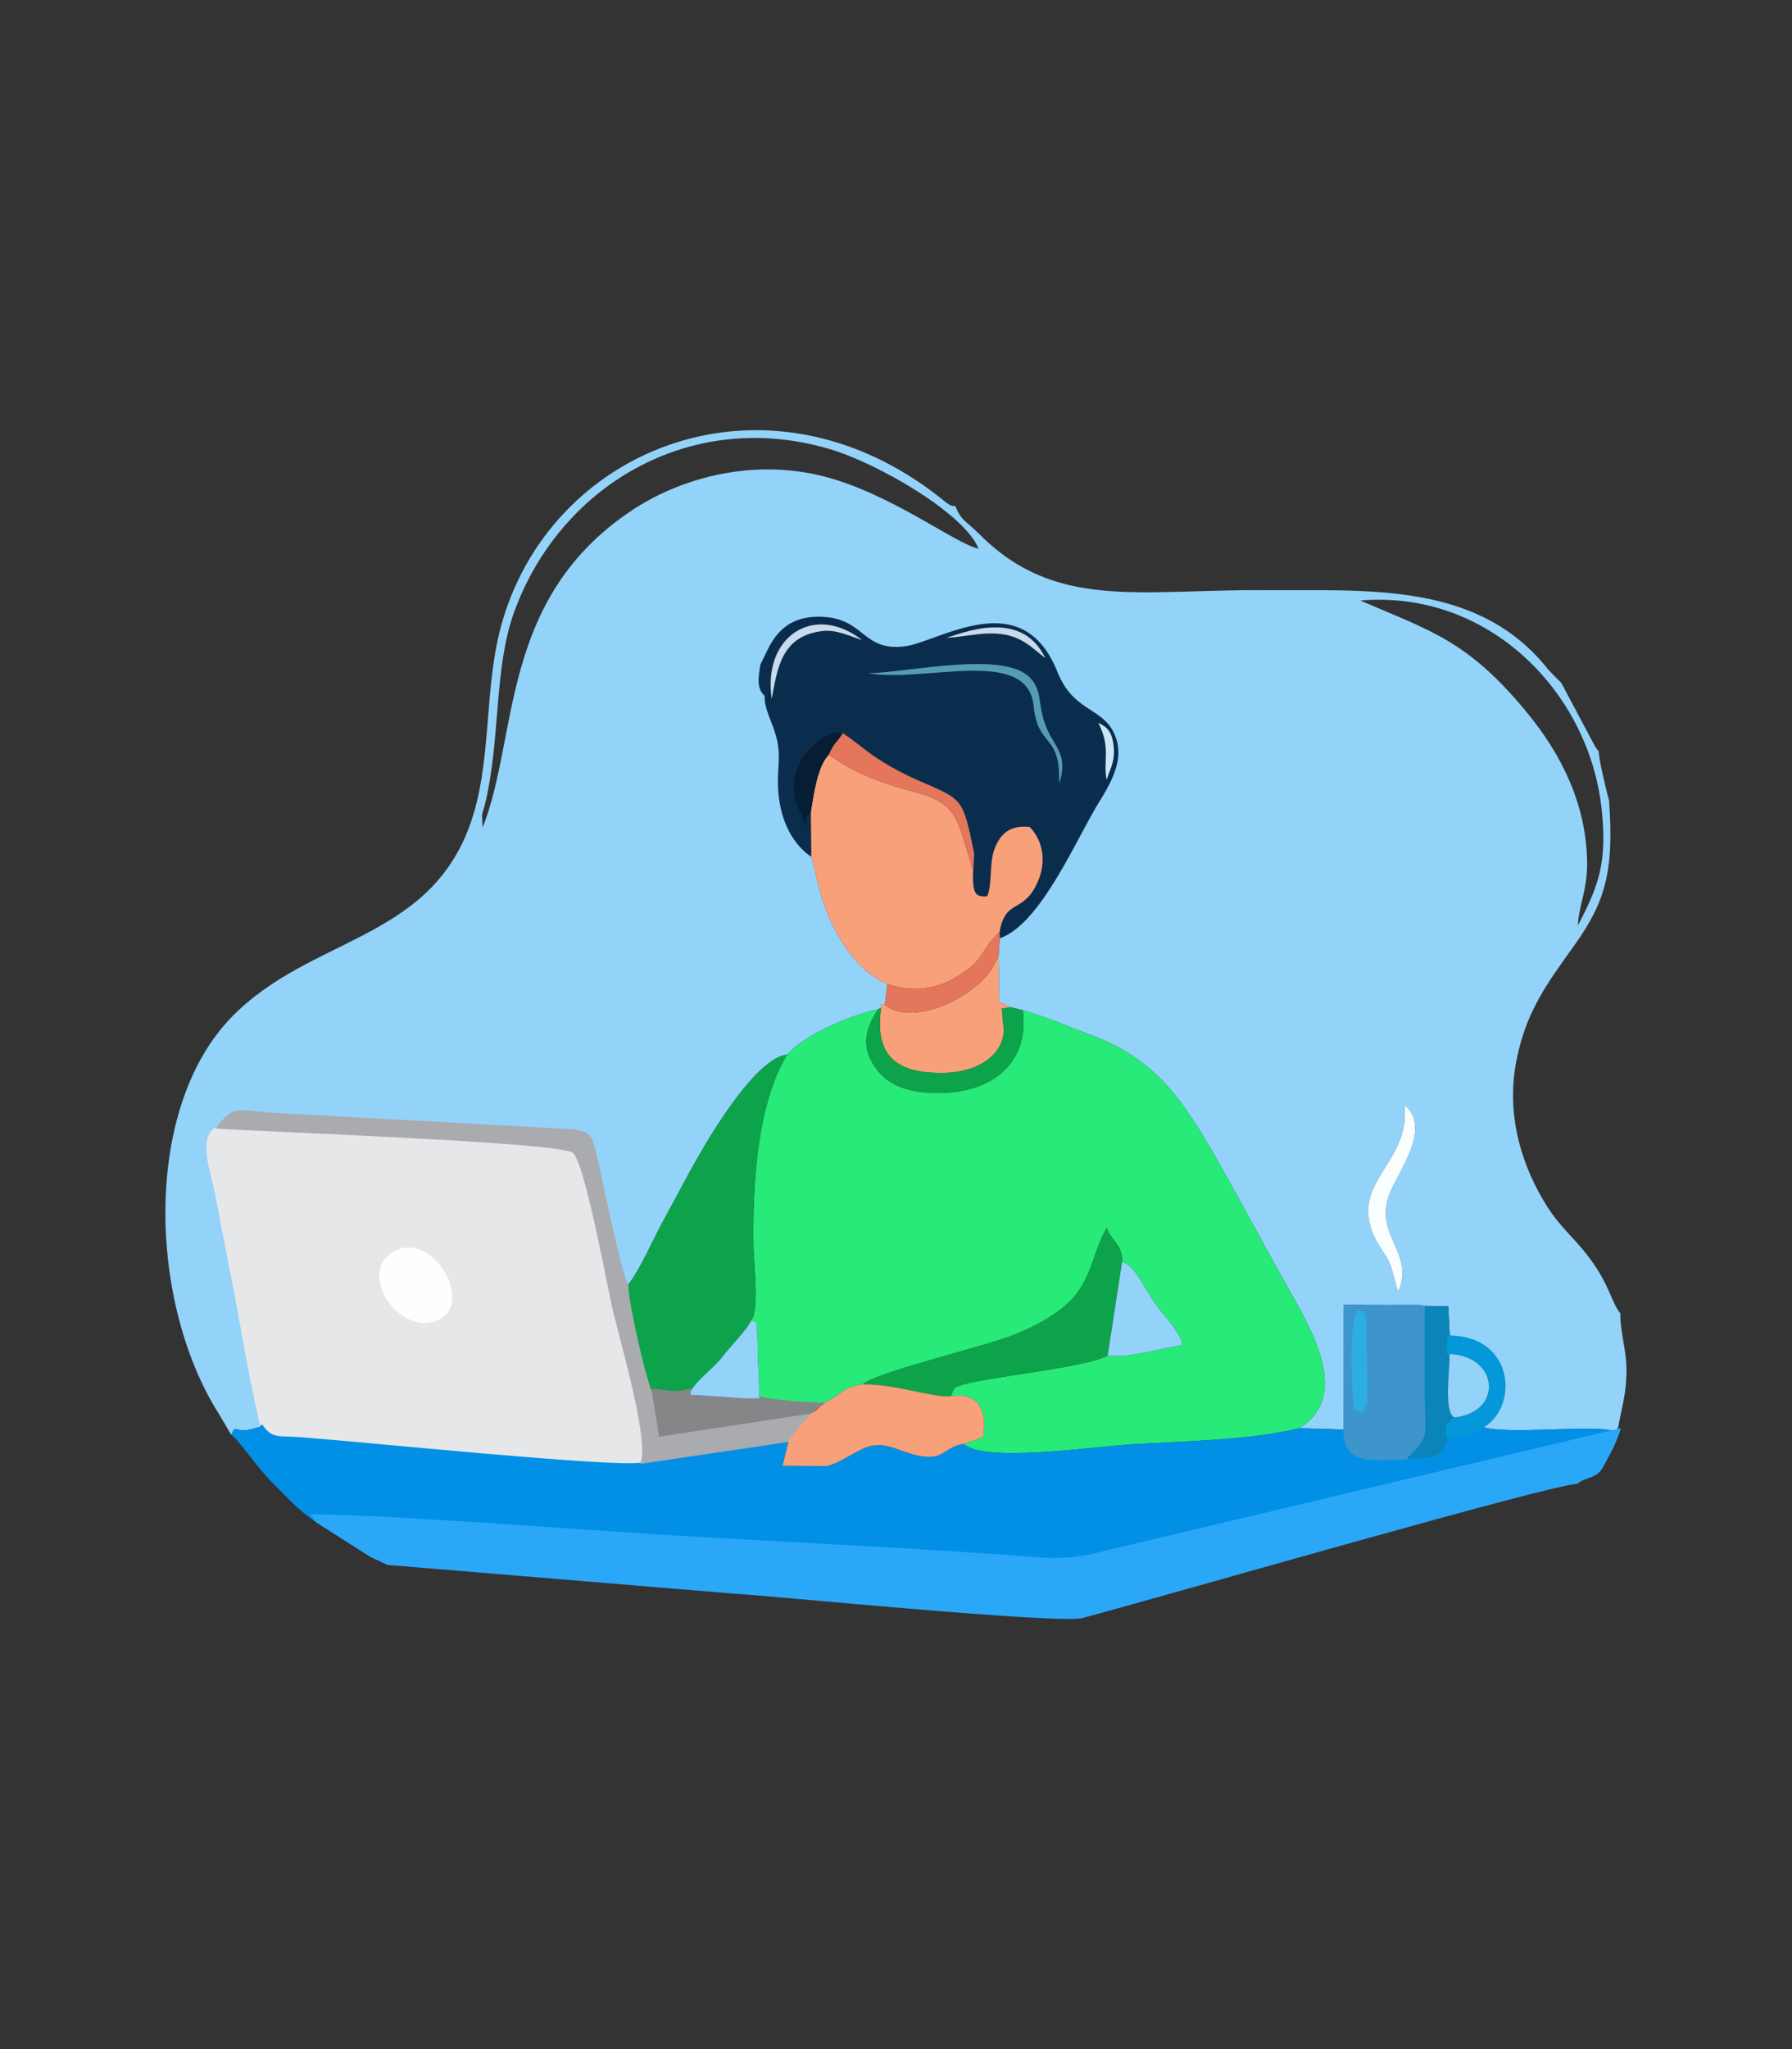 <?xml version="1.0" encoding="UTF-8"?>
<!DOCTYPE svg PUBLIC "-//W3C//DTD SVG 1.1//EN" "http://www.w3.org/Graphics/SVG/1.1/DTD/svg11.dtd">
<!-- Creator: CorelDRAW 2019 (64 Bit) -->
<svg xmlns="http://www.w3.org/2000/svg" xml:space="preserve" width="945mm" height="1080mm" version="1.1" style="shape-rendering:geometricPrecision; text-rendering:geometricPrecision; image-rendering:optimizeQuality; fill-rule:evenodd; clip-rule:evenodd"
viewBox="0 0 94500 108000"
 xmlns:xlink="http://www.w3.org/1999/xlink">
 <rect x="0" y="0" width="94500" height="108000" fill="#333333" stroke="none"/>
 <defs>
  <style type="text/css">
   <![CDATA[
    .fil23 {fill:none}
    .fil14 {fill:#FEFEFE}
    .fil3 {fill:#E6E7E8}
    .fil8 {fill:#A9ABAE}
    .fil11 {fill:#848688}
    .fil4 {fill:#0290E6}
    .fil17 {fill:#0497D9}
    .fil18 {fill:#061D34}
    .fil0 {fill:#0A2D4D}
    .fil13 {fill:#0B85B9}
    .fil9 {fill:#0DA34B}
    .fil7 {fill:#0DA34B}
    .fil2 {fill:#27EA79}
    .fil5 {fill:#2AA8F7}
    .fil19 {fill:#2DAEE3}
    .fil10 {fill:#3D95CC}
    .fil24 {fill:#559BB4}
    .fil1 {fill:#93D3FA}
    .fil12 {fill:#93D3FA}
    .fil20 {fill:#C8DAEB}
    .fil22 {fill:#C8DAEB}
    .fil21 {fill:#C8E7F7}
    .fil15 {fill:#E4765B}
    .fil6 {fill:#F8A07A}
    .fil16 {fill:#F9FEFE}
   ]]>
  </style>
 </defs>
 <g id="Camada_x0020_1">
  <path class="fil0" d="M42753.07 44903.41c39.87,-275.12 -55.78,-1000.71 -27.89,-1766.18 27.89,-765.51 179.42,-1570.89 398.67,-2240.66 219.29,-669.81 506.35,-1204.05 749.55,-1570.85 243.21,-366.8 442.52,-566.11 542.2,-665.79 99.68,-99.68 99.68,-99.68 151.48,-27.89 51.85,71.74 155.51,215.27 498.4,510.33 342.88,295.01 924.95,741.5 1355.53,1048.49 430.63,307 709.68,474.48 1140.27,669.86 430.58,195.33 1012.69,418.6 1538.93,633.92 526.28,215.27 996.74,422.58 1323.67,797.34 326.92,374.75 510.32,916.99 628.72,1317.02 118.43,400.02 171.82,657.87 198.86,952.84 27.03,294.92 27.71,627 36.84,1088.14 9.17,461.1 26.9,1051.35 44.57,1641.55 271.1,-7.95 542.24,-15.95 813.34,-23.91 183.72,-602.27 367.39,-1204.59 482.16,-1707.05 114.78,-502.51 160.66,-905.16 312.01,-1206.04 151.35,-300.89 408.16,-499.93 640.25,-595.5 232.08,-95.56 439.4,-87.56 666.65,91.86 227.24,179.38 474.47,530.22 586.09,924.95 111.65,394.69 87.7,833.23 -59.81,1287.77 -147.51,454.5 -418.65,924.91 -625.96,1204.01 -207.32,279.05 -350.84,366.8 -502.37,430.58 -151.49,63.79 -310.93,103.66 -414.58,187.38 -103.66,83.72 -151.53,211.34 -231.27,390.76 -79.7,179.37 -191.36,410.65 -271.1,534.24 -79.7,123.59 -127.57,139.5 -131.55,239.18 -3.98,99.68 35.89,283.08 43.85,382.76 8,99.68 -15.96,115.59 130.46,65.77 146.42,-49.86 463.18,-165.45 856.78,-452.51 393.61,-287.05 864.06,-745.57 1411.37,-1528.99 547.3,-783.41 1171.46,-1891.76 1794.48,-3008.07 623.07,-1116.35 1245.05,-2240.66 1631.74,-3057.98 386.73,-817.31 538.26,-1327.64 545.13,-1802.07 6.88,-474.43 -130.87,-912.97 -390.03,-1271.77 -259.12,-358.84 -639.7,-637.94 -1076.53,-992.08 -436.77,-354.19 -929.78,-783.46 -1276.65,-1305.72 -346.86,-522.31 -547.53,-1137.6 -899.05,-1664.52 -351.51,-526.96 -853.84,-965.54 -1328.32,-1244.6 -474.43,-279.1 -920.93,-398.67 -1574.78,-354.82 -653.85,43.85 -1515.07,251.17 -2276.55,462.46 -761.49,211.29 -1423.35,426.6 -1909.76,586.09 -486.37,159.44 -797.34,263.14 -1164.13,247.18 -366.8,-15.96 -789.38,-151.48 -1145.38,-410.65 -355.95,-259.16 -645.31,-641.87 -1071.91,-869.12 -426.56,-227.29 -990.46,-299.03 -1552.64,-360.83 -562.13,-61.84 -1122.54,-113.65 -1601,141.54 -478.41,255.14 -874.82,817.27 -1193.79,1337.59 -318.92,520.27 -560.46,998.72 -616.28,1417.37 -55.79,418.61 74.09,777.4 190.85,1184.07 116.77,406.67 220.43,861.17 359.93,1251.88 139.55,390.71 314.99,717.64 406.67,988.79 91.72,271.09 99.68,486.36 103.66,956.82 4.02,470.45 4.02,1196.09 0,1626.68 -3.98,430.58 -11.94,566.1 15.95,781.42 27.9,215.27 91.73,510.33 187.38,817.32 95.7,306.99 223.27,625.91 422.58,936.93 199.36,310.97 470.5,613.94 693.77,853.16 223.27,239.23 398.67,414.63 438.54,139.55z"/>
  <path class="fil1" d="M73742.78 68073.72c-23.78,-28.43 -44.17,-120.06 -50.09,-99.22l-305.72 -1102.97c-176.13,-556.21 -325.85,-681.21 -609.83,-1138.73 -2067.88,-3331.84 1654.08,-4226.95 1286.19,-7498.03 1494.63,1240.98 -389.99,3581.28 -807.05,4737.37 -793.32,2199.16 1354.27,2999.66 486.5,5101.58zm9471.16 -19300.07c11.62,-934.95 491.52,-1860.49 482.25,-3268.64 -20.47,-3116.7 -1386.27,-5776.78 -3161.68,-7937.83 -3137.63,-3819.15 -5104.34,-4316.51 -8802.93,-5916.42 6786.27,-574.88 12044.63,4844.82 12722.98,10931.98 321.6,2885.79 -164.41,4118.45 -1240.62,6190.91zm-57795.95 -5826.87c32.82,-152.07 116.22,-380.32 174.04,-624.79 807.56,-3413.97 451.88,-7060.25 1501.01,-10003.23 2358.87,-6617.15 9212,-10834.43 16630.82,-8659 2581.47,756.97 7151.98,3419.54 7881.33,5259 -1191.85,-224.86 -4777.06,-3039.81 -8437.81,-3877.15 -3765.26,-861.26 -7428.27,247.05 -9849.17,1859.44 -7018.44,4674.53 -5951.99,11920.13 -7868.08,16716.44l-32.14 -670.71zm-13221.69 32676.37c281.14,-654.94 137.02,-2.21 1239.54,-345.1 507.88,-157.95 18.67,141.86 389.94,-210.48 -623.29,-2594.66 -1034.12,-5361.7 -1557.74,-7963.14 -278.28,-1382.39 -512.99,-2636.26 -778.03,-4019.64 -260.48,-1359.38 -909.09,-2908.85 -20.48,-3553.84 945.21,-1321.18 1198,-925.67 3114.4,-817.68l14831.32 813.39c1794.75,84.94 1753.21,165.22 2129.14,1847.5 220.47,986.66 1233.66,5912.13 1553.31,6380.14 695.44,-907.91 1206.27,-2168.87 1788.88,-3238.08 640.02,-1174.53 1223.94,-2301.77 1851.89,-3410.26 928.07,-1638.25 3201.28,-5358.58 4770.27,-5522.09 911.58,-1029.78 3190.21,-2040.08 4803.51,-2394.18l153.42 -73.28c-25.58,-236.79 -69.34,-163.42 191.22,-163.42l136.25 -1082.35c-1175.21,-507.12 -2044.92,-1565.2 -2632.86,-2634.81 -829.57,-1509.06 -924.64,-2316.65 -1371.72,-4072.67 -960.89,-639.02 -1727.62,-1943.43 -1764.92,-3820.95 -20.75,-1041.77 177.84,-1550.56 -108.76,-2582.42 -199,-716.37 -615.11,-1407.43 -594.37,-2083.25 -447.62,-409.88 -321.27,-1028.07 -216.03,-1670.4 459.69,-828.57 898.59,-2642.81 3339.88,-2492.45 2157.66,132.86 2049.98,1807.05 4236.76,1555.93 1826.48,-209.71 6209.21,-3347.25 8078.83,1338.9 794.12,1990.54 2199.65,1897.1 2871.14,3019.73 969.21,1620.49 -352.7,3248.25 -978.7,4364.56 -1256.81,2241.34 -2970.28,5989.83 -4929.36,6659.33l-66.77 975.49 36.26 2392.59 599.52 265.59 649.87 158.4c1262.82,356.58 2403.04,868.31 3568.62,1296.77 3658.4,1344.73 5084.19,3726.79 7239.05,7590.2 1210.69,2170.63 2276.28,4169.54 3520.52,6364.63 1295.95,2286.27 2702.89,5250.31 246.37,6777.31l2414.43 72.29 4.66 -6578.14 5437.82 77.89 94.89 1803.11c3292.87,-56.68 3448.51,3606.55 1555.89,4472.83 682.74,553.81 5576.83,-7.46 6845.25,249.8 415.85,84.36 88.74,-38.87 338.78,123.64l130.73 -295.33c193.53,-1097.77 417.93,-1673.42 433.39,-2923.81 13.2,-1063.55 -358.17,-2198.48 -322.59,-3057.84 -463.09,-520.81 -541.34,-1482.56 -1682.87,-2984.61 -797.38,-1049.22 -1463.17,-1518.09 -2172.4,-2633.81 -1237.59,-1946.96 -2168.2,-4601.25 -1666.87,-7478.27 478.5,-2746.15 1660.68,-4291.15 3091.25,-6291.58 1696.25,-2371.94 2088.59,-3997.4 1833.63,-7634.64 -137.11,-487.86 -560.86,-2247.13 -540.25,-2590.24 -119.39,-133.44 -95.25,-100.67 -222.46,-309.43l-1751.22 -3295.99 -666.91 -676.77c-3677.75,-4697.67 -9544.31,-4176.86 -14945.74,-4217.55 -6618.83,-49.9 -11029.86,1089.91 -15059.12,-2932.21 -796.03,-794.58 -946.56,-689.66 -1294.28,-1506.66 -250.58,34.67 -405.27,-127.3 -763.71,-411.42 -9083.56,-7200.93 -20370.91,-2772.27 -23097.35,6430.46 -1069.33,3609.48 -489.98,7544.58 -1795.7,10970.99 -2262.04,5936.13 -8346.67,5746.94 -12444.33,9890.67 -4780.4,4834.19 -4433.5,15126.2 -736.67,20962.92l661.58 1113.73z"/>
  <path class="fil2" d="M41508.74 55583.87c-1628.93,2684.76 -1825.22,7056.23 -1774.86,10152.59 14.42,885.26 318.79,3289.84 -117.98,3852.38 444.09,189.86 223.54,12.79 311.46,759.54 32.23,273.9 22.42,820.3 34.67,1128.87 29.34,738.08 67.13,1473.75 82.91,2212.32 443.83,149.95 2496.03,298.63 3284.5,291.85 866.64,-278.56 1031.78,-878.62 2163.27,-1019.34 750.87,-655.35 6277.93,-1940.59 7972.19,-2605.25 1074.36,-421.45 2495.58,-1165.03 3222.53,-2061.42 936.61,-1154.95 978.52,-2390.92 1676.54,-3582.81 164.73,625.87 844.66,859.81 809.31,1794.48 683.24,211.56 1060.21,1218.88 1731.11,2185.01 353.37,508.84 1461.68,1670.85 1427.68,2203.59 -1196.55,174.77 -2827.88,708.06 -3918.83,543.65 -35.12,20.61 -83.63,46.15 -107.68,57.54 -1263.67,599.29 -6041.91,1056.78 -7496.44,1473.25 -582.02,166.68 -472.49,192.04 -679.08,626.33 1476.14,-242.58 1934.21,739.34 1715.28,2151.56l-1014.68 348.04c933.81,1018.7 6933.9,151.25 8715.18,38.06 2750.63,-174.77 6447.5,-219.93 8970.65,-860.99 2456.52,-1527 1049.58,-4491.04 -246.37,-6777.31 -1244.24,-2195.09 -2309.83,-4194 -3520.52,-6364.63 -2154.86,-3863.41 -3580.65,-6245.47 -7239.05,-7590.2 -1165.58,-428.46 -2305.8,-940.19 -3568.62,-1296.77 352.06,2877.52 -1738.38,4362.97 -4439.78,4365.32 -1476.91,1.27 -2572.92,-341.8 -3249.28,-1219.15 -829.44,-1075.94 -710.86,-2060.78 59.4,-3200.69 -1613.3,354.1 -3891.94,1364.4 -4803.51,2394.18z"/>
  <path class="fil3" d="M20953.55 66163.44c1864.49,-931.44 3876.63,2630.17 2018.31,3367.57 -1899.81,753.88 -3922.83,-2416.13 -2018.31,-3367.57zm-7231.89 8985.8c513.12,791.34 861.9,596.66 2069.05,690.23 3696.04,286.32 16367.26,1579.08 18072.43,1365.32 521.82,-1205.18 -1144.65,-6700.88 -1514.84,-8384.14 -263.17,-1196.54 -1448.96,-7611.74 -2063.56,-8110.63 -691.42,-561.3 -16660.76,-1120.17 -18947.88,-1285.62 -899.37,652.81 -242.9,2221.05 20.73,3596.89 268.25,1400.14 505.8,2669.2 787.46,4068.33 529.96,2632.96 945.76,5433.52 1576.61,8059.62z"/>
  <path class="fil4" d="M12196.3 75623.15c396.5,270.38 1405.67,1765.05 2126.11,2479.48 840.78,833.77 1363,1464.89 2405.53,2171.09 3542.62,-10.49 14034.3,794.45 18270.97,1057.41 6071.29,376.78 12106.88,633.37 18177.04,1067.84 1853.88,132.68 2822.55,308.71 4604.91,-125.85l27332.39 -6498.12 94.94 -280.46c-250.04,-162.51 77.07,-39.28 -338.78,-123.64 -1268.42,-257.26 -6162.51,304.01 -6845.25,-249.8 -449.12,236.69 -891.82,366.8 -1586.13,396.68 -267.57,1253.23 -909.77,1234.97 -2220.59,1234.2 -1616.24,19.03 -3261.04,374.35 -3286.54,-1406.57l-2414.43 -72.29c-2523.15,641.06 -6220.02,686.22 -8970.65,860.99 -1781.28,113.19 -7781.37,980.64 -8715.18,-38.06 -1143.71,175.12 -1024.23,1008.8 -2675.36,558.65 -865.73,-236.07 -1557.65,-697.98 -2457.42,-377.61 -657.56,234.12 -1659.73,1006.6 -2227.51,991.77l-2199.12 -15.82 319.65 -1321.04 -7864.69 1166.53c-1684.76,211.2 -14204.32,-1066.09 -17856.12,-1348.98 -1192.7,-92.45 -1537.31,99.9 -2044.29,-681.98 -371.27,352.34 117.94,52.53 -389.94,210.48 -1102.52,342.89 -958.4,-309.84 -1239.54,345.1z"/>
  <path class="fil5" d="M16363.54 79816.58c114.4,116.5 205.36,322.51 364.44,457.15l2781.77 1773.53 912.79 432.71 18267 1513.71c2103.81,124.41 17147.11,1614.87 18381.03,1287.79 4316.41,-1144.1 25119.42,-7162.04 26067.57,-7056.64 35.23,-28.42 85.76,-58.71 113.67,-74.47 27.6,-15.53 80.14,-52.13 114.45,-70.22 33.85,-17.82 78.9,-44.04 116.78,-62.37l589.64 -231.9c329.17,-180.01 394.23,-342.93 587.63,-689.98 295.14,-529.65 646.25,-1199.84 817.35,-1825.98l-27623.69 6567.37c-1801.36,439.2 -2780.35,261.29 -4653.99,127.2 -6134.85,-439.1 -12234.75,-698.42 -18370.75,-1079.23 -4281.82,-265.76 -14885.31,-1079.27 -18465.69,-1068.67z"/>
  <path class="fil6" d="M42763.2 42772.83l25.36 2390.33c447.08,1756.02 542.15,2563.61 1371.72,4072.67 587.94,1069.61 1457.65,2127.69 2632.86,2634.81 1313.59,416.79 2484.23,313.63 3627.17,-367.84 1605.61,-957.41 1172.27,-1330.36 2293.32,-2383.83 285.2,-1682.19 1165.36,-1029.38 1881.23,-2371.49 644.36,-1207.98 445.28,-2391.28 -290.13,-3157.52 -1052.43,-120.29 -1561.94,363.28 -1864.28,1165.63 -289,766.78 -95.83,1860.21 -386.28,2490.42 -653.58,7.96 -868.71,-11.53 -677.95,-2235.37l-42.49 611.99c-196.46,-167.89 -86.39,-8.86 -307.58,-701.23 -540.03,-1690.14 -621.08,-2598.82 -2630.38,-3129.08 -1769.75,-467.07 -3298.97,-1003.11 -4691.03,-2024.35 -584.19,622.21 -778.08,1947.77 -941.54,3004.86z"/>
  <path class="fil7" d="M33097.7 67754.3c10.85,928.16 928.48,4956.89 1253.87,5572.68 741.96,46.83 1514.38,216.35 2072.72,-26.27 622.3,-875.63 1142.57,-1095.01 1724.77,-1854.38 357.63,-466.47 1305.9,-1438.21 1466.84,-1857.49 436.77,-562.54 132.4,-2967.12 117.98,-3852.38 -50.36,-3096.36 145.93,-7467.83 1774.86,-10152.59 -1568.99,163.51 -3842.2,3883.84 -4770.27,5522.09 -627.95,1108.49 -1211.87,2235.73 -1851.89,3410.26 -582.61,1069.21 -1093.44,2330.17 -1788.88,3238.08z"/>
  <path class="fil8" d="M11372.17 59479.27c2273.79,164.48 18150.18,720.1 18837.58,1278.14 611.02,495.99 1789.91,6873.84 2051.55,8063.42 368.03,1673.46 2024.8,7137.16 1506.02,8335.33l7913.63 -1173.79c436.45,-590.87 829.32,-1073.35 1248.57,-1571.89l-8126.6 1235.38 -406.33 -2284.71c-327.42,-619.63 -1250.76,-4673.42 -1261.67,-5607.36 -321.64,-470.92 -1341.14,-5427.04 -1562.98,-6419.84 -378.27,-1692.74 -336.46,-1773.53 -2142.39,-1859l-14923.61 -818.45c-1928.33,-108.66 -2182.69,-506.63 -3133.77,822.77z"/>
  <path class="fil9" d="M45492.71 72962.08c1790.55,-12.93 3463.34,668.72 4637.33,634.37 206.59,-434.29 97.06,-459.65 679.08,-626.33 1454.53,-416.48 6232.77,-873.96 7496.44,-1473.25 24.05,-11.39 72.56,-36.93 107.68,-57.54l760.04 -4932.25c35.36,-934.67 -644.58,-1168.61 -809.31,-1794.48 -698.02,1191.89 -739.93,2427.85 -1676.54,3582.81 -726.95,896.38 -2148.17,1639.97 -3222.53,2061.42 -1694.26,664.66 -7221.32,1949.9 -7972.19,2605.25z"/>
  <path class="fil6" d="M43329.44 73981.42c-162.37,238.14 -43.62,116.18 -247.9,315.26 -102.66,100.09 -203.74,138.29 -317.8,207.32 -416.61,495.49 -739.11,840.77 -1172.86,1428l-319.65 1321.04 2199.12 15.82c567.78,14.83 1569.95,-757.65 2227.51,-991.77 899.77,-320.37 1591.69,141.54 2457.42,377.61 1651.13,450.15 1531.65,-383.53 2675.36,-558.65l1014.68 -348.04c218.93,-1412.22 -239.14,-2394.14 -1715.28,-2151.56 -1173.99,34.35 -2846.78,-647.3 -4637.33,-634.37 -1131.49,140.72 -1296.63,740.78 -2163.27,1019.34z"/>
  <path class="fil10" d="M71759.16 73824.74c-385.63,-137.19 -156.02,132.76 -357.39,-267.82 -34.52,-68.71 -298.23,-3732.94 194.59,-4211.6 405.06,198.65 190.85,-54.27 354.44,400.67l42.86 3100.12c-15.41,655.85 82.23,541.83 -234.5,978.63zm-916.84 1657.28c26.02,1817.9 1704.98,1455.2 3354.78,1435.78 1312.07,-1216.18 955.47,-1222.87 954.5,-3430.51 -0.74,-1551.61 -0.04,-3103.21 -0.04,-4654.82l-299.3 -65.25 -4005.19 0.05 -4.75 6714.75z"/>
  <path class="fil6" d="M46656.89 52952.99c-260.56,0 -216.8,-73.37 -191.22,163.42 -349.8,2437.22 702.27,3498.15 3360.18,3429.98 1093.21,-28.03 2033.21,-394.15 2581.24,-981.06 259.75,-278.15 502.78,-702.9 524.21,-1196.72 9.99,-230.91 -64.2,-637.72 -62.43,-670.9 38.42,-732.69 -310.84,-461.37 423.17,-611.9l-599.52 -265.59 -36.26 -2392.59 -149.04 262.51c-24.05,42.54 -105.37,192.17 -131.5,236.56 -114.46,194.7 -77.39,163.78 -247.37,377.92 -1250.11,1575.55 -4210.76,2733.26 -5471.46,1648.37z"/>
  <path class="fil7" d="M53941.91 53244.21l-649.87 -158.4c-734.01,150.53 -384.75,-120.79 -423.17,611.9 -1.77,33.18 72.42,439.99 62.43,670.9 -21.43,493.82 -264.46,918.57 -524.21,1196.72 -548.03,586.91 -1488.03,953.03 -2581.24,981.06 -2657.91,68.17 -3709.98,-992.76 -3360.18,-3429.98l-153.42 73.28c-770.26,1139.9 -888.84,2124.75 -59.4,3200.69 676.36,877.35 1772.37,1220.42 3249.28,1219.15 2701.4,-2.35 4791.84,-1487.8 4439.78,-4365.32z"/>
  <path class="fil11" d="M34351.57 73192.06l403.82 2530.32 8008.35 -1218.66c114.06,-76.93 215.14,-119.5 317.8,-231.03 204.28,-221.86 246.55,-84.23 408.93,-349.62 -788.48,7.56 -3001.7,-159.84 -3445.53,-326.94 -724.19,41.86 -1344.41,-30.63 -2042.79,-91.94 -283.22,-24.83 -696.62,-36.02 -956.6,-73.45 -540.89,-77.88 -668.23,137.93 -621.26,-267.95 -558.34,270.37 -1330.76,81.46 -2072.72,29.27z"/>
  <path class="fil12" d="M58413.24 71439.33c1090.95,164.41 2722.28,-368.88 3918.83,-543.65 34,-532.74 -1074.31,-1694.75 -1427.68,-2203.59 -670.9,-966.13 -1047.87,-1973.45 -1731.11,-2185.01l-760.04 4932.25z"/>
  <path class="fil13" d="M74182.68 76864.04c1329.22,0.78 1980.43,19.3 2251.75,-1251.52l-49.46 -539.22c137.25,-166.17 94.16,-270.87 309.01,-361.81 -566.54,-288.89 -245.24,-2465.28 -258.49,-3147.38l29.61 -889.44 -96.22 -1828.42 -5514.14 -78.98 4276.1 64.77 0 0c0,1541.37 -0.69,3082.74 0.04,4624.12 0.96,2193.08 355.22,2199.72 -948.2,3407.88z"/>
  <path class="fil14" d="M20835.88 65918.52c-2081.28,1039.74 129.5,4503.96 2205.63,3680.12 2030.78,-805.84 -168.1,-4698.01 -2205.63,-3680.12z"/>
  <path class="fil12" d="M36424.29 73300.71c-46.97,364.22 80.37,170.56 621.26,240.45 259.98,33.59 673.38,43.62 956.6,65.91 698.38,55.02 1318.6,120.07 2042.79,82.5 -15.78,-738.57 -53.57,-1474.24 -82.91,-2212.32 -12.25,-308.57 -2.44,-854.97 -34.67,-1128.87 -87.92,-746.75 132.63,-569.68 -311.46,-759.54 -160.94,419.28 -1109.21,1391.02 -1466.84,1857.49 -582.2,759.37 -1102.47,978.75 -1724.77,1854.38z"/>
  <path class="fil15" d="M43704.74 39767.97c1392.06,1021.24 2921.28,1557.28 4691.03,2024.35 2009.3,530.26 2090.35,1438.94 2630.38,3129.08 221.19,692.37 97.51,730.08 293.97,897.97l56.1 -808.73c-609.32,-3034.43 -618.73,-2850.98 -2944.1,-3874.89 -828.12,-364.63 -1490.97,-725.68 -2180.27,-1172.13 -666.1,-431.45 -1336.55,-1047.15 -1817.9,-1312.46 -300.52,496.59 -442.7,460.19 -729.21,1116.81z"/>
  <path class="fil15" d="M46793.14 51870.64l-136.25 1082.35c1260.7,1084.89 4221.35,-72.82 5471.46,-1648.37 169.98,-214.14 132.91,-183.22 247.37,-377.92 26.13,-44.39 107.45,-194.02 131.5,-236.56l149.04 -262.51 66.77 -975.49 -9.4 -333.17c-1121.05,1053.47 -687.71,1426.42 -2293.32,2383.83 -1142.94,681.47 -2313.58,784.63 -3627.17,367.84z"/>
  <path class="fil16" d="M73742.78 68073.72c867.77,-2101.92 -1279.82,-2902.42 -486.5,-5101.58 417.06,-1156.09 2301.68,-3496.38 807.05,-4737.37 367.88,3271.08 -3354.07,4166.19 -1286.19,7498.03 283.98,457.52 433.7,582.52 609.83,1138.73l305.72 1102.97c5.92,-20.84 26.31,70.79 50.09,99.22z"/>
  <path class="fil17" d="M76294.18 71361.63c2718.5,-4.9 3060.58,3045.44 399.83,3349.84 -234.22,99.12 -305.31,293.61 -454.89,474.72l53.91 587.67c767.33,-33.02 1256.58,-176.81 1752.93,-438.39 2091.66,-957.38 1919.65,-5005.86 -1719.51,-4943.21l-32.27 969.37z"/>
  <path class="fil18" d="M42763.2 42772.83c163.46,-1057.09 357.35,-2382.65 941.54,-3004.86 286.51,-656.62 428.69,-620.22 729.21,-1116.81 -27.21,-13.42 -71.74,-24.5 -86.97,-26.58 -15.51,-2.12 -70.57,-19.44 -90.28,-20.66l-197.82 -3.07c-259.34,35.71 -102.34,4.34 -331.4,105.06 -267.44,117.53 -445.55,253.28 -703.31,456.3 -402.92,317.34 -750.55,768.36 -952.66,1270.78 -635.91,1580.43 316.17,2318.59 414.94,3313.2 2.17,-798.37 51.99,-658.05 276.75,-973.36z"/>
  <path class="fil19" d="M71821.51 74428.82c380.9,-525.29 263.48,-388.17 282.02,-1176.89l-51.56 -3728.19c-196.72,-547.11 60.88,-242.95 -426.24,-481.85 -592.67,575.63 -275.52,4982.22 -234.01,5064.85 242.17,481.74 -33.97,157.1 429.79,322.08z"/>
  <path class="fil20" d="M49907.04 33611.51c1289.81,-31.02 2789.55,-634.28 4178.54,272.45 165.95,108.31 307.57,210.16 456.35,334.34l580.3 469.69c-1290.71,-2743.58 -4620.87,-1204.82 -5215.19,-1076.48z"/>
  <path class="fil21" d="M57916.43 38094.55c681.03,1319.91 239.95,1955.63 442.75,3013.72 181.59,-605.58 430.49,-925.59 377.42,-1674.96 -64.96,-917 -398.62,-1128.51 -820.17,-1338.76z"/>
  <g id="_1459442832080">
   <path class="fil22" d="M40695.36 36838.37c-488.63,-3338.48 2270.36,-5061.58 4772.31,-3097.8 -658.06,-219.48 -1366.61,-561.68 -2069.33,-483.75 -2196.81,243.75 -2402.86,1979.65 -2702.98,3581.55z"/>
  </g>
  <path class="fil23" d="M40695.36 36838.37c3.98,-326.93 7.96,-653.85 41.81,-1026.62 33.91,-372.76 97.74,-791.41 316.99,-1200.07 219.29,-408.66 594.09,-807.33 952.89,-1056.5 358.84,-249.22 701.68,-348.85 984.75,-410.65 283.08,-61.79 506.35,-85.75 775.46,-53.84 269.11,31.87 584.1,119.62 875.14,237.24 291.03,117.58 558.15,265.13 825.27,412.64"/>
  <g id="_1459442830928">
   <path class="fil24" d="M45795.09 35486.59c2166.08,-59.13 7108.77,-1194.92 8501.28,213.46 853.75,863.47 229.15,1713.65 1259.2,3365.56 501.87,804.88 579.13,1244.28 322.41,2209.92 -33.95,-264.41 -23.1,-128.16 -29.34,-433.34 -44.08,-2147.31 -1128.38,-1511.5 -1339.62,-3628.57 -316.17,-3168.41 -5711.01,-1212.18 -8713.93,-1727.03z"/>
  </g>
  <path class="fil23" d="M45795.09 35486.59c474.44,39.87 948.91,79.7 1519,55.78 570.14,-23.91 1235.97,-111.61 1903.75,-175.4 667.82,-63.78 1337.63,-103.65 1812.06,-143.52 474.48,-39.87 753.53,-79.75 1148.22,-55.83 394.74,23.91 905.02,111.66 1291.75,257.17 386.74,145.52 649.88,348.85 841.24,600.02 191.4,251.16 310.97,550.19 350.84,809.36 39.87,259.12 0.04,478.41 63.83,789.42 63.78,310.97 231.22,713.62 426.56,1052.53 195.38,338.86 418.65,613.98 554.17,837.25 135.57,223.22 183.45,394.69 201.35,621.94 17.94,227.25 6.01,510.28 -3.98,709.63 -9.95,199.36 -17.95,314.95 -25.9,430.59"/>
  <path class="fil12" d="M76435.5 71564.09c13.24,682.11 -308.04,2858.49 258.53,3147.4 2611.66,-298.81 2330.21,-3243.19 -251.89,-3347.07l-6.64 199.67z"/>
 </g>
</svg>
